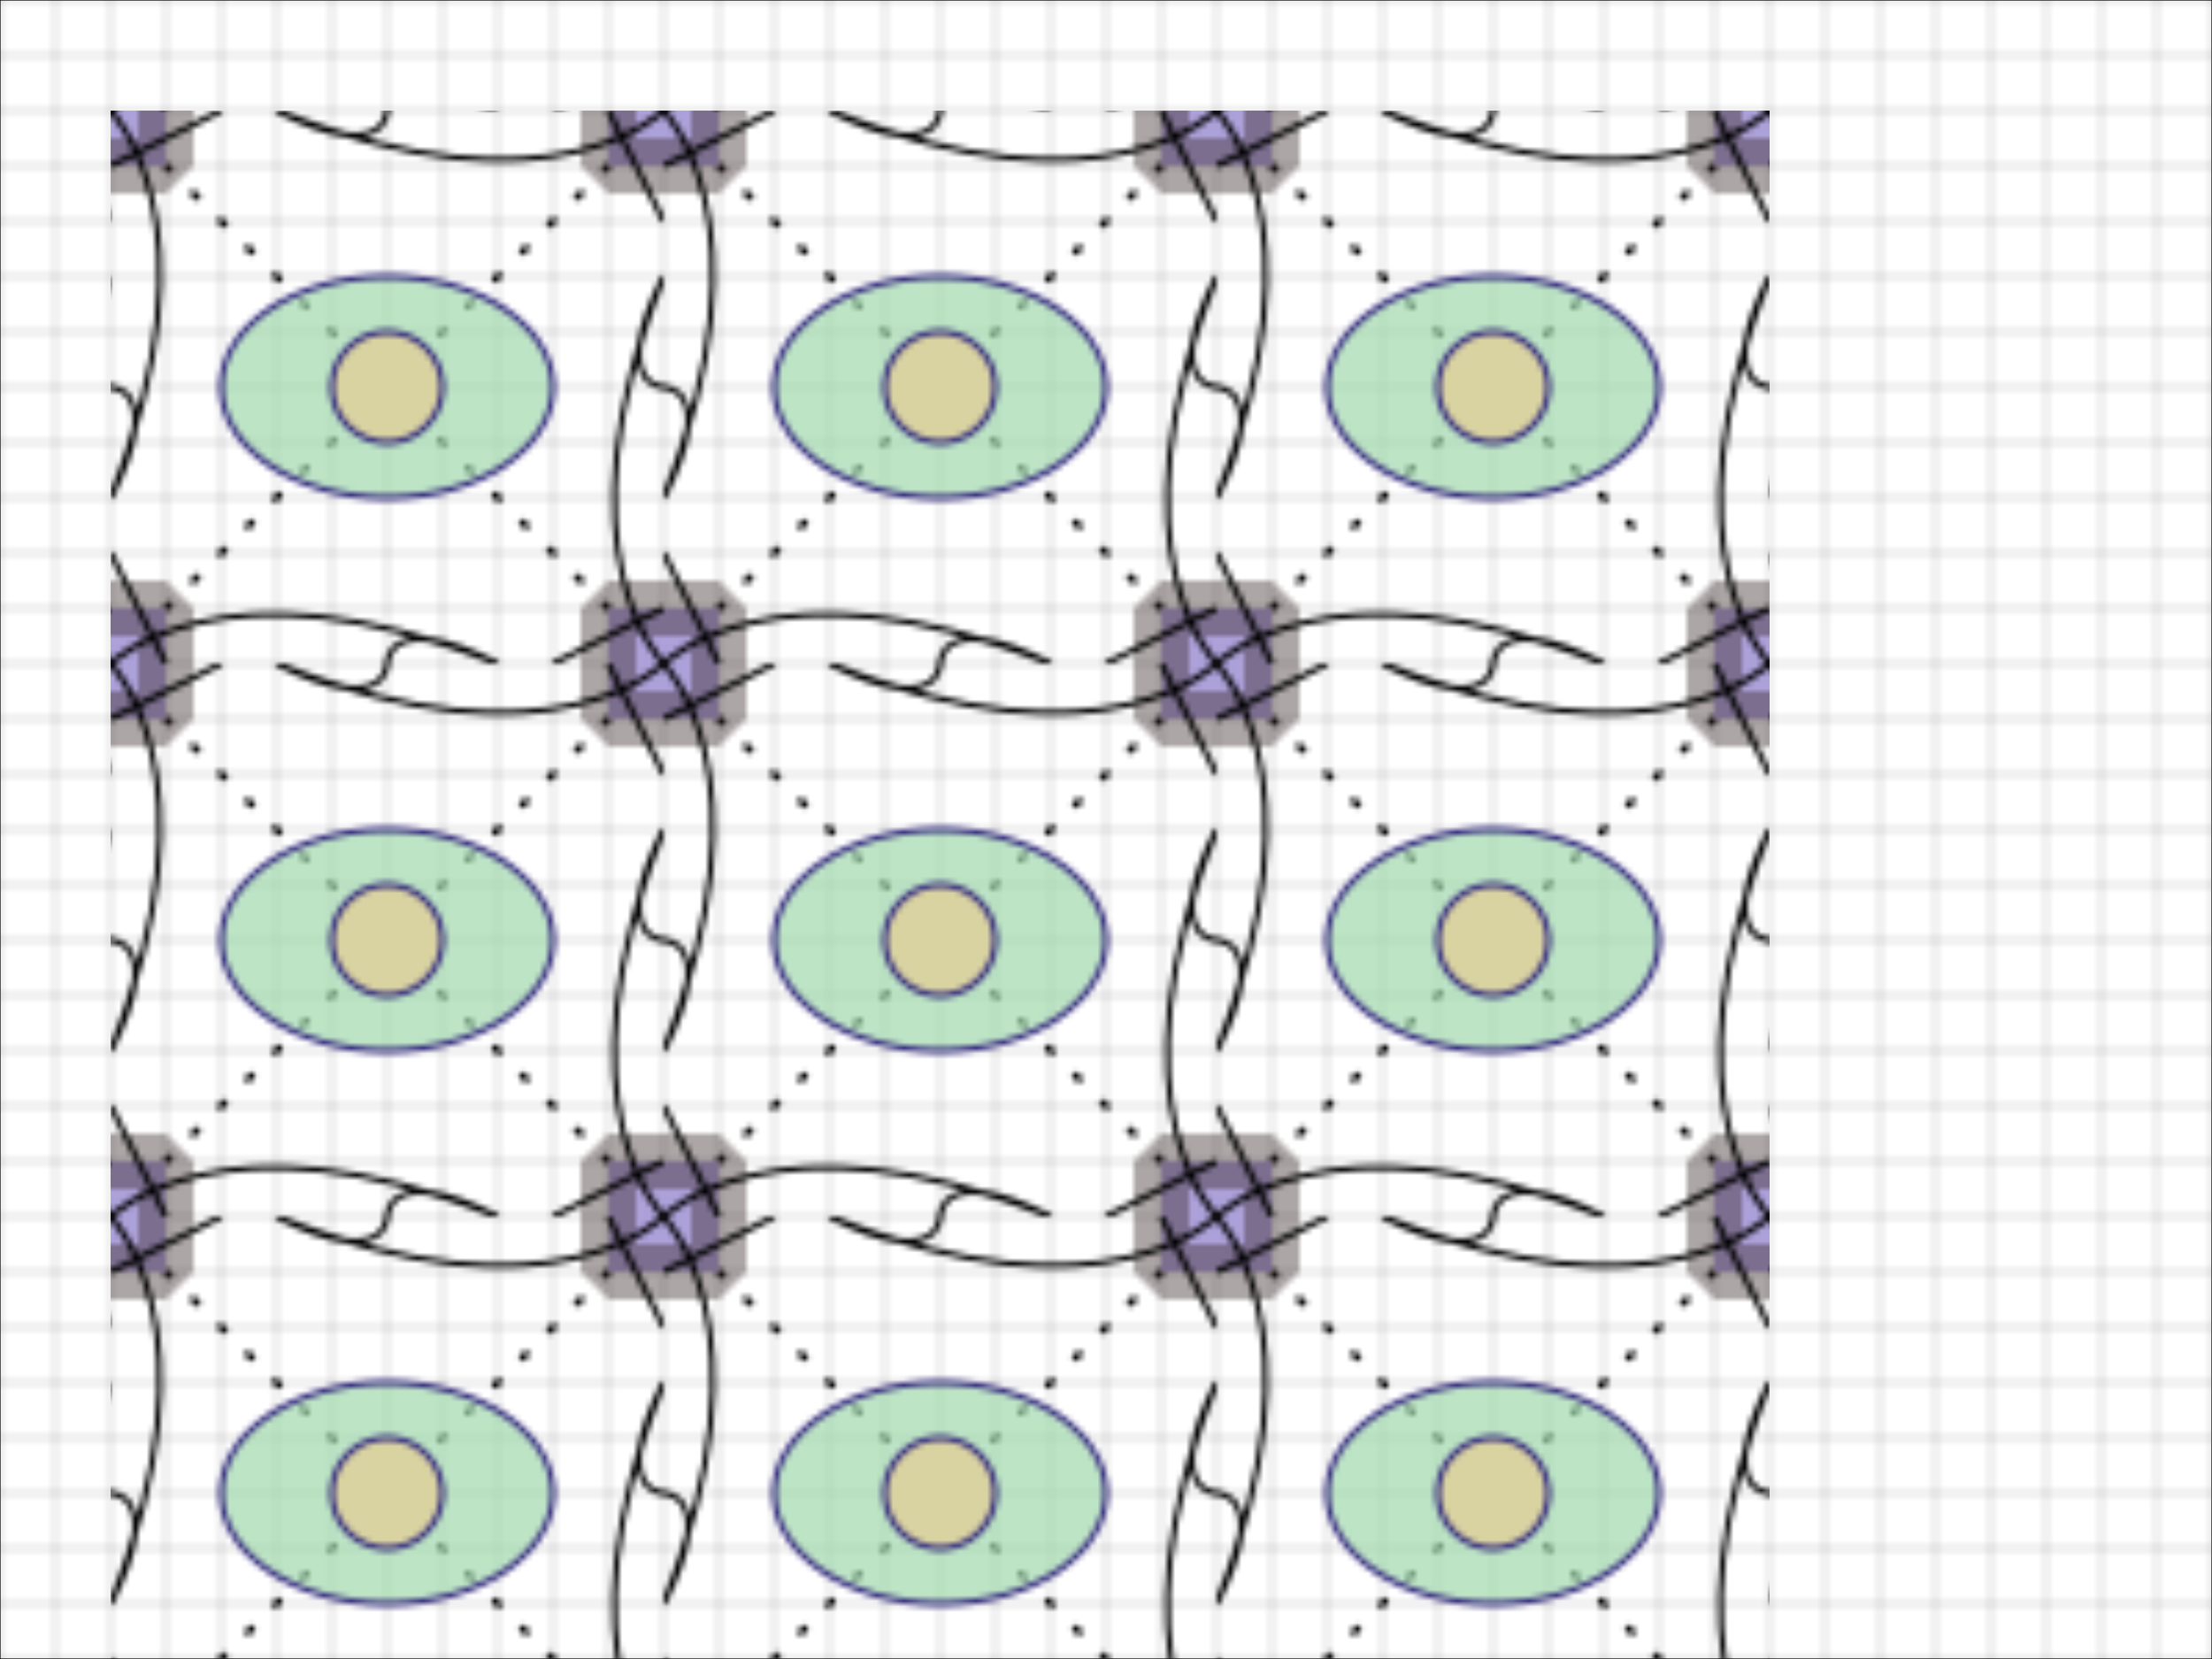 <svg xmlns="http://www.w3.org/2000/svg" xmlns:xlink="http://www.w3.org/1999/xlink"
version="1.1"
width="800" height="600"
 viewBox="0 0 400 300" preserveAspectRatio="none">
 <defs>
    <pattern id="gridPatternWithTessellation"
    x="20" y="20" width="100" height="100" patternUnits="userSpaceOnUse">
    <g id="layer1">
        <line stroke="#000000" stroke-width="1" stroke-linecap="round" 
          stroke-linejoin="round" stroke-miterlimit="4" stop-color="0.4"
           stroke-dasharray="1, 6" stroke-dashoffset="0"
            x1="90" x2="10" y1="10" y2="90"  id="patternLine1"/>

            <!-- Reusing the above code -->
            <use  stroke-opacity="1" transform="rotate(90, 50, 50)"
            xlink:href="#patternLine1"
             id="patternLine2" />

            <use  stroke-opacity="1" transform="rotate(180, 50, 50)"
            xlink:href="#patternLine1"
             id="patternLine3" />

            <use  stroke-opacity="1" transform="rotate(270, 50, 50)"
            xlink:href="#patternLine1"
             id="patternLine4" />             

        <ellipse fill="#a1d9ad" fill-opacity="0.7" fill-rule="nonzero" stroke="#32287d" stroke-width="1"
         stop-opacity="0.5" id="path3389" cx="50" cy="50" rx="30" ry="20"/>

         <!--Drawing the upper right triangle -->
        <rect  fill="#ada1d9" fill-opacity="1" fill-rule="nonzero" stroke="#3228d" font-stretch="10"
         stroke-linecap="butt" stroke-linejoin="bevel" stroke-miterlimit="4"  stroke-width="10" stroke-opacity="0.4"
          id="patternRect_upperRight"
           width="20" height="20" x="90" y="-10"/>
           
        <!-- reuse the fist rectangle element and rotate it 90 degree each time. -->
        <use transform="rotate(90, 50, 50)"
        xlink:href="#patternRect_upperRight"
        id="paternRect_lowerRight" />

        <use transform="rotate(180, 50, 50)"
        xlink:href="#patternRect_upperRight"
        id="paternRect_lowerLeft" />

        <use transform="rotate(270, 50, 50)"
        xlink:href="#patternRect_upperRight"
        id="paternRect_upperRight" />

        <!-- Draw the circle-->
        <circle fill="#d9d2a1"  fill-opacity="1" fill-rule="nonzero"
         stroke="#32287d" stroke-width="1" stroke-linecap="butt"
          stroke-linejoin="bevel" stroke-miterlimit="4"
          id="path3395" cx="50" cy="50" r="10"/>

        <!-- Draw the path using the "relative" coodinates via lowercase command path command
        note that we can easily switch to using the polyline element by changing the "d" attribute "points". -->
        <path fill="none" stroke="#000000" stroke-width="1px" stroke-linecap="butt"
         stroke-linejoin="miter" stroke-opacity="1" d= "m 0 50 s 10 0 0 20 C 20 20 0 0 0 0 M 20 0 0 10"
         id="patternPath_lowerLeft"/>

         <!-- Reuse the first path, rotate it 90 more degree for each of the four corners. -->
         <use transform="rotate(90, 50, 50)"
         xlink:href="#patternPath_lowerLeft"
         id="patternPath_upperLeft"/>

         <use transform="rotate(180, 50, 50)"
         xlink:href="#patternPath_lowerLeft"
         id="patternPath_upperRight"/>

         <use transform="rotate(270, 50, 50)"
         xlink:href="#patternPath_lowerLeft"
         id="patternPath_lowerRight"/>


    </g>
    </pattern>
        <pattern id="part_01" width="10" height="10" patternUnits="userSpaceOnUse">
            <rect width="10" height="10" fill="#ffffff" stroke="#000000" stroke-width="0.1" />
        
        </pattern>
    </defs>
<!-- Bacground grid-->
<rect width="100%" height="100%" id="background" x="0" y="0"
fill="url(#part_01)" stroke-width="0.2" stroke="#000000"/>

<rect id="gridWithTessallation" width="300" height="300" x="20" y="20"
fill="url(#gridPatternWithTessellation)"/>
</svg>
